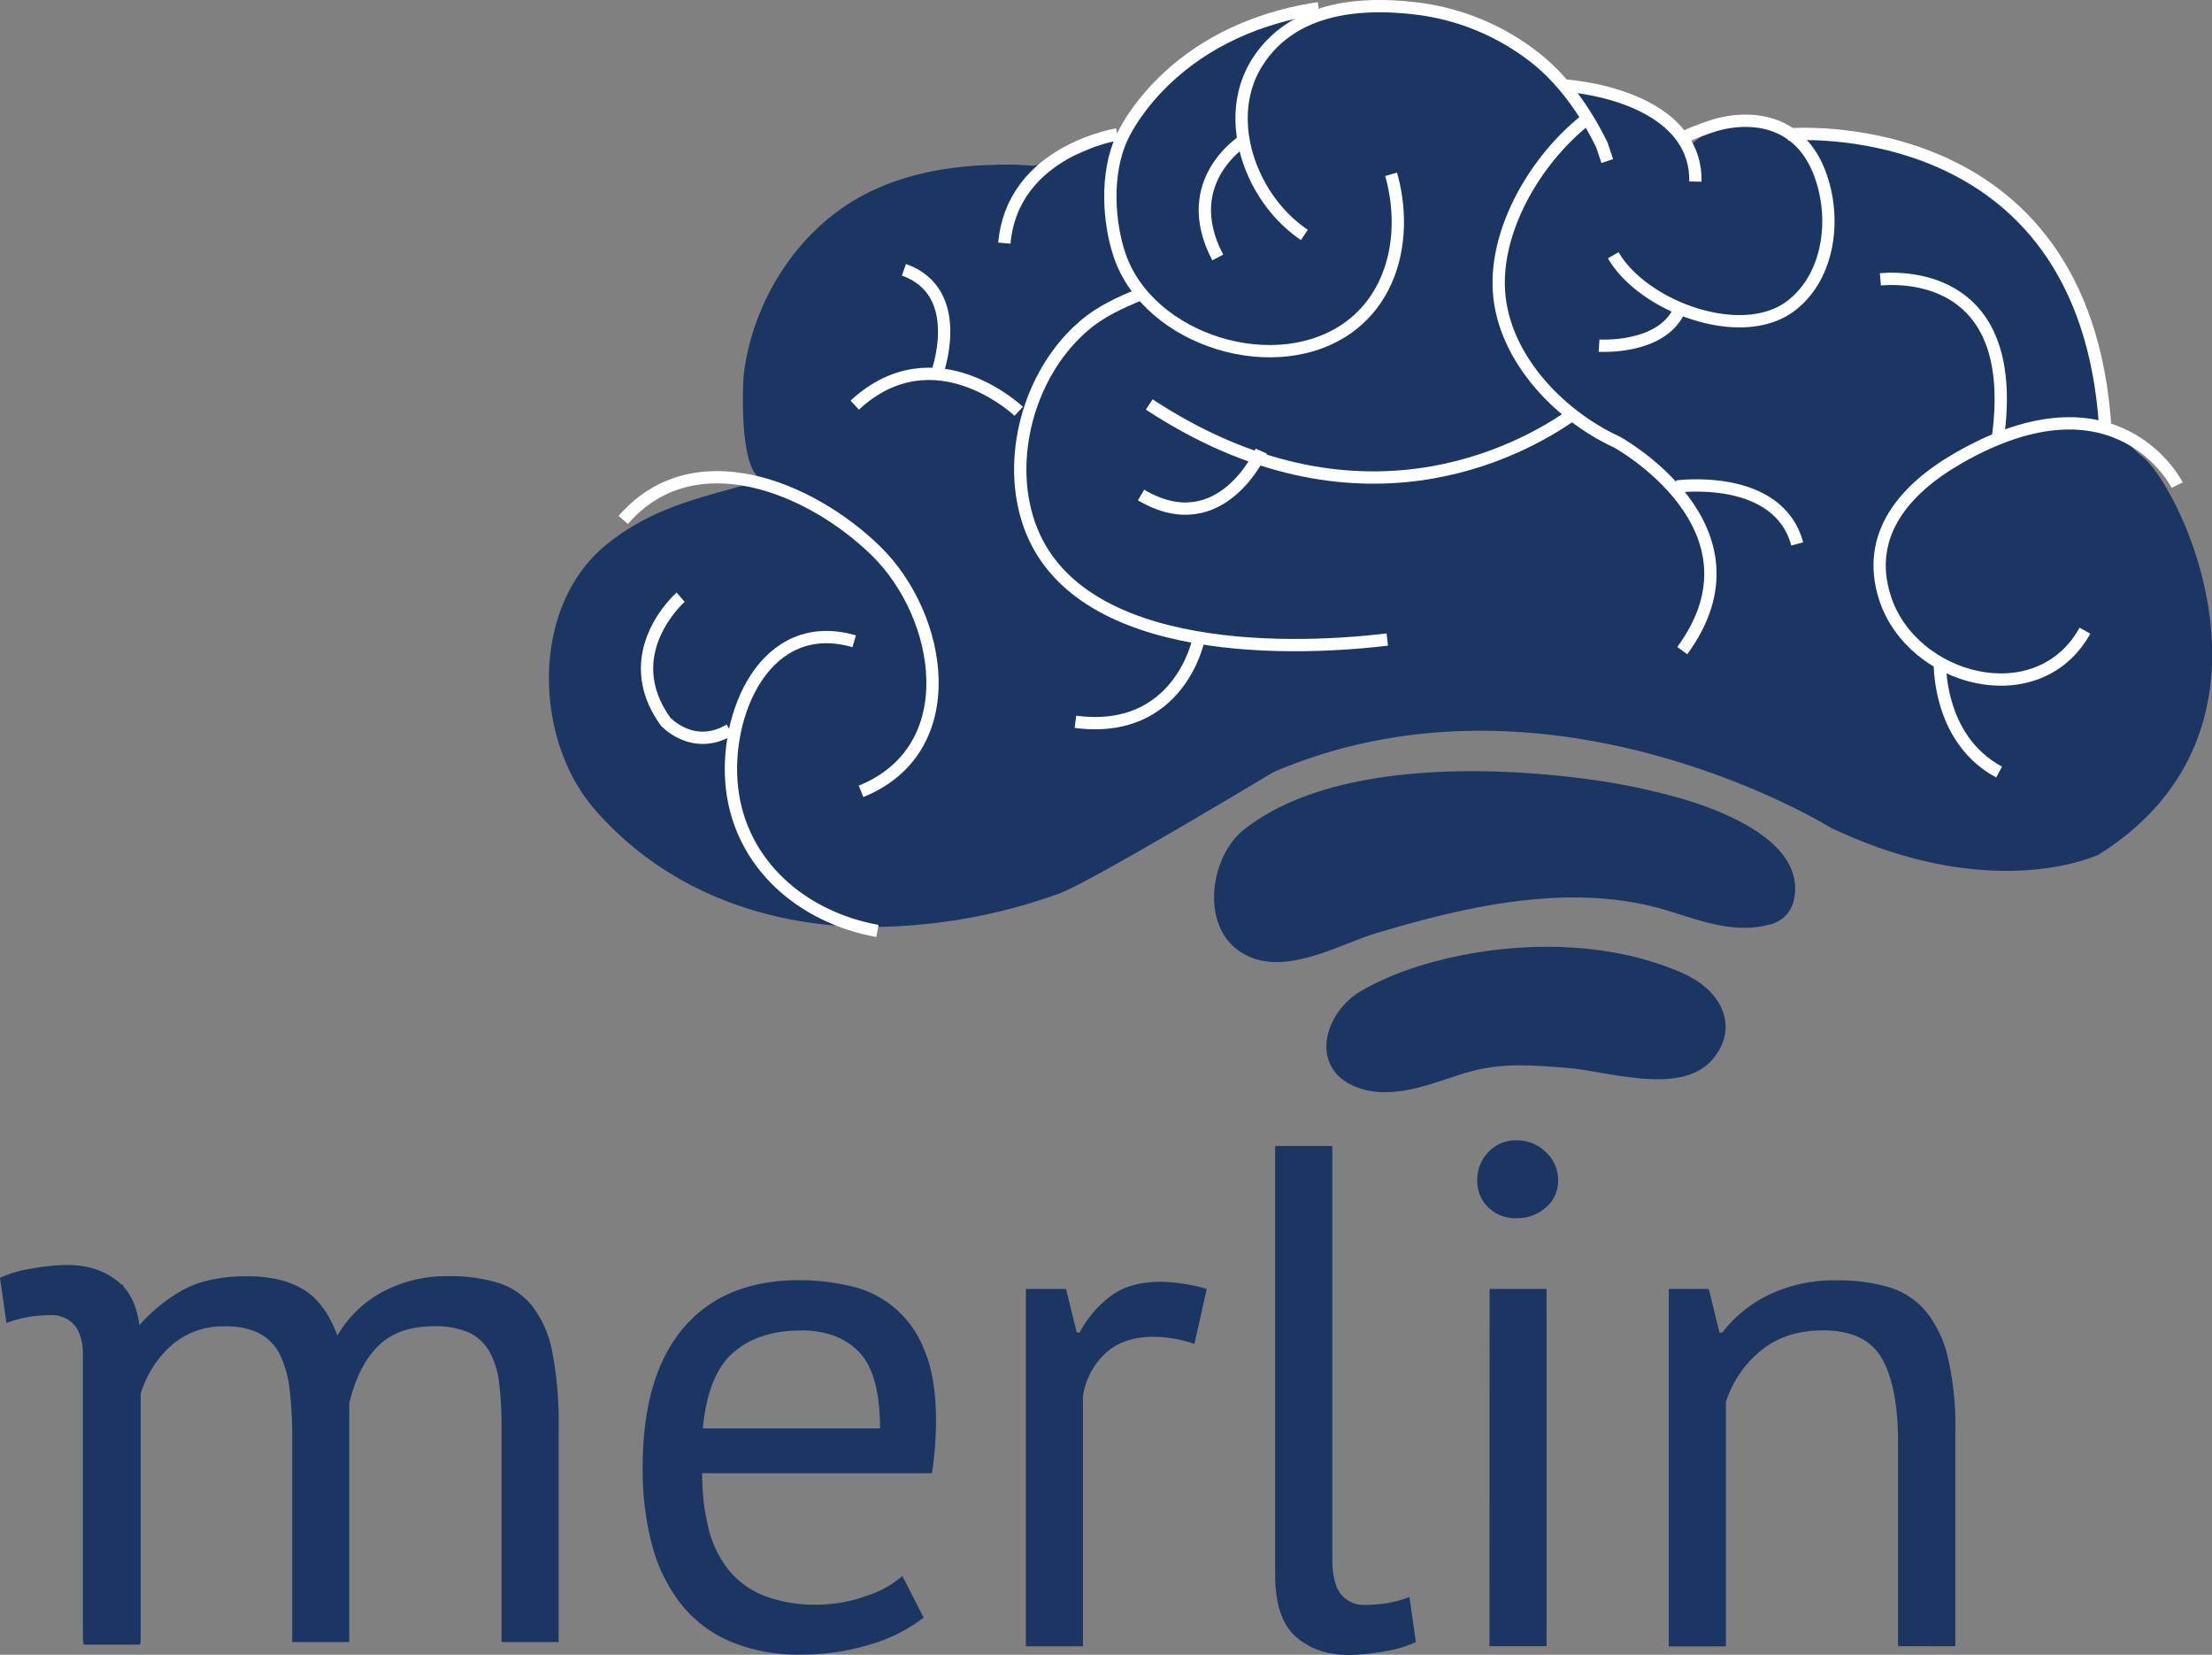 <svg xmlns="http://www.w3.org/2000/svg" viewBox="0 0 539.49 403.48"><rect x="0" y="0" width="539.49" height="403.48" fill="#808080" stroke="none"/><defs><style>.cls-1,.cls-2,.cls-3{fill:#1c3664;}.cls-1,.cls-2{stroke:#1c3664;}.cls-1,.cls-2,.cls-4{stroke-miterlimit:10;}.cls-1,.cls-4{stroke-width:3px;}.cls-2{stroke-width:4px;}.cls-4{fill:none;stroke:#fff;}</style></defs><title>Asset 3</title><g id="Layer_2" data-name="Layer 2"><g id="Layer_1-2" data-name="Layer 1"><path class="cls-1" d="M435.95,219.49c3.41-13.16-17.3-20.76-26.43-23.38a159.44,159.44,0,0,0-23.38-4.76c-24.32-3.15-61.76-3.85-81.88,12.17-7.06,5.62-9.51,19.84-2.33,26.21,9.18,8.14,23.69-.75,33.18-3.59,22.84-6.86,48.79-12.75,72.26-5.47C415,223,423,226.17,431.13,224A6.22,6.22,0,0,0,435.95,219.49Z"/><path class="cls-2" d="M356.63,234.93c-8.59,1.73-16.84,4.47-23.68,8.43-7.77,4.5-11.74,16.69-.42,20.2,8.45,2.61,17.91-2.16,25.64-4.24,8.32-2.25,15.66-1.59,24.32-.92,9.39.73,26.94,6.59,33.68-1.4,5.7-6.75,1.82-14.19-6.63-17.91C393.69,232.11,374.14,231.39,356.63,234.93Z"/><path class="cls-3" d="M513.46,102.28c-7-74-77.5-69.5-77.5-69.5-14-8.5-24.5,3.5-24.5,3.5s4.5,8.5-2.5-3.5-26-11.5-26-11.5l-4.5-3c-4-6.5-16.28-11.62-16.28-11.62-60-19.87-84.09,22.22-84.09,22.22A62.31,62.31,0,0,1,263,37.5a60.59,60.59,0,0,1-11.08,2.93,74.08,74.08,0,0,0-10.07-.21c-10.59.29-21.27,2.2-30.75,7.08-16.23,8.34-27.23,25.53-29.64,43.43-.44,3.27-1.28,28,5.85,26-14.37,4.18-27.47,6.28-39.56,16.19-18.43,15.1-17.59,47.23-2.81,64.31,18.17,21,44.75,29.77,71.87,28.71a136.33,136.33,0,0,0,41.68-8.13c8-3,52-29.5,52-29.5,67.5-29,136,13.5,136,13.5,40,19,65.5,6.5,65.5,6.5,49-31,19.5-90,10.5-97a24.08,24.08,0,0,1-4.89-5.23Z"/><path class="cls-3" d="M71.27,400.39V351.08A104.48,104.48,0,0,0,70.66,339a26.32,26.32,0,0,0-2.35-8.62,11.73,11.73,0,0,0-5-5.23,17.77,17.77,0,0,0-8.45-1.74,19,19,0,0,0-13.33,4.88,25.8,25.8,0,0,0-7.4,12.2v59.93H20.22V313.28H30l2.61,10.63h.7a41,41,0,0,1,10.89-9.15q6.18-3.57,16.12-3.57,8.36,0,13.68,3.22t8.28,11.24A28.24,28.24,0,0,1,93.31,315a32.87,32.87,0,0,1,15.94-3.83,40.13,40.13,0,0,1,12.37,1.66,17.35,17.35,0,0,1,8.36,5.84A26.84,26.84,0,0,1,134.77,330a91.8,91.8,0,0,1,1.48,18.12v52.27H122.32V347.95a84.68,84.68,0,0,0-.61-10.89,19.92,19.92,0,0,0-2.44-7.67,11.25,11.25,0,0,0-5.05-4.53,20.45,20.45,0,0,0-8.45-1.48q-8.71,0-13.59,4.88t-7,13.94v58.19Z"/><path class="cls-3" d="M34.08,401H20.38V332q0-6.1-2.09-8.71a7.15,7.15,0,0,0-5.92-2.61,36.71,36.71,0,0,0-4.88.35,28.05,28.05,0,0,0-5.92,1.57L0,311.57a29.09,29.09,0,0,1,7.75-2.26,50.87,50.87,0,0,1,8.62-.87q7.84,0,12.89,4.44t5.05,15.07v72.46Z"/><path class="cls-3" d="M225.28,394.42A39.39,39.39,0,0,1,212.13,401a56.94,56.94,0,0,1-16.81,2.44,42.54,42.54,0,0,1-17.25-3.22A30.67,30.67,0,0,1,166,391a40,40,0,0,1-7-14.37,72,72,0,0,1-2.26-18.82q0-22.3,9.93-34t28.4-11.67A54.84,54.84,0,0,1,207,313.49a25,25,0,0,1,18.29,15.33q3,6.71,3,17.68a86.32,86.32,0,0,1-1,12.72H171.27a53.27,53.27,0,0,0,1.57,13.59,26.44,26.44,0,0,0,4.88,10,21.13,21.13,0,0,0,8.62,6.27,34.22,34.22,0,0,0,13,2.18,35.4,35.4,0,0,0,11.85-2.09,25.16,25.16,0,0,0,8.89-4.88Zm-30-70q-10.28,0-16.46,5.4t-7.4,18.47h43.21q0-13.24-5.05-18.56T195.32,324.38Z"/><path class="cls-3" d="M291.31,327.69a31.48,31.48,0,0,0-9.93-1.74q-7.49,0-11.85,4.1a17.81,17.81,0,0,0-5.4,10.37v61H250.2V314.28H260l2.61,10.63h.7a26.87,26.87,0,0,1,7.93-9.15q4.61-3.22,11.76-3.22a42.82,42.82,0,0,1,11.32,1.74Z"/><path class="cls-3" d="M324.94,380q0,6.1,2.09,8.71a7.15,7.15,0,0,0,5.92,2.61,36.71,36.71,0,0,0,4.88-.35,28.05,28.05,0,0,0,5.92-1.57l1.57,11a29.09,29.09,0,0,1-7.75,2.26,50.87,50.87,0,0,1-8.62.87q-7.84,0-12.89-4.44T311,384V279.43h13.94Z"/><path class="cls-3" d="M360.3,287.8a9.69,9.69,0,0,1,2.7-6.88,9,9,0,0,1,6.88-2.87,9.89,9.89,0,0,1,7.14,2.87,9.26,9.26,0,0,1,3,6.88,8.45,8.45,0,0,1-3,6.62,10.43,10.43,0,0,1-7.14,2.61,9.49,9.49,0,0,1-6.88-2.61A8.81,8.81,0,0,1,360.3,287.8Zm3,26.48H377.2v87.11H363.27Z"/><path class="cls-3" d="M462.92,401.39V351.74q0-13.59-3.92-20.47t-14.37-6.88q-9.24,0-15.24,5a26.45,26.45,0,0,0-8.45,12.46v59.59H407V314.28h9.76l2.61,10.63h.7a31.56,31.56,0,0,1,11.24-9.15,36.85,36.85,0,0,1,16.81-3.57,42.94,42.94,0,0,1,12.54,1.66,18.8,18.8,0,0,1,9,5.84,27.81,27.81,0,0,1,5.4,11.24,72.7,72.7,0,0,1,1.83,17.86v52.62Z"/><path class="cls-3" d="M400.35,83.49c-6.31-3.08-16.69-7.55-21.4-6.21"/><path class="cls-4" d="M387.74,28.47c-12.08,9.08-22.45,25.64-22.22,41,.25,16.74,14.19,31.59,28.87,38.34,0,0,37.9,20.83,15.9,50.83"/><path class="cls-4" d="M531,118.28s-14.5-29-53.5-6.5c-12.92,7.45-22.68,18.61-17.79,33.93,6.51,20.39,37.36,28.64,48.79,8.07"/><path class="cls-4" d="M473.11,160.81s-.93,19.19,14.46,27.44"/><path class="cls-4" d="M152,126.78c17.13-19.76,45.63-8.08,61.61,7.52,16.32,15.92,21.74,48.41-3.61,58.65"/><path class="cls-4" d="M321.63,2c-36.93,5.52-48,31.56-48,31.56-4.09,8.77-3.25,20.79-.55,28.71,7.11,20.89,38.48,30.55,56.2,17.28,11.42-8.56,13.72-24,10-37.05"/><path class="cls-4" d="M278,71.78c-4.69,2-9.33,4-13.46,7.51-13,11-18.89,30.92-14,47.08,9.93,32.9,61.1,32.76,87.81,29.57"/><path class="cls-4" d="M272.46,32.78s-25.5,4-27.5,26.5"/><path class="cls-4" d="M248.46,100.28s-20.5-19.5-40-1.5"/><path class="cls-4" d="M228.46,91.28s7.5-20-8-25.5"/><path class="cls-4" d="M304,33.78s-17,10-7,29"/><path class="cls-4" d="M318.13,57.28c-13.27-8.9-20.46-29-11-42.82C315.75,1.81,331.61.34,345.83,2.12a58.14,58.14,0,0,1,28.08,11.57c7.27,5.55,12.86,13.61,16.79,21.69L392,39.28"/><path class="cls-4" d="M214,227c-18.34-3.33-33.24-16.14-35.45-34.64-2.15-18,8-42.3,29.78-36"/><path class="cls-4" d="M166,145.62s-15.67,13.67-3.67,30.33c0,0,6.67,7.33,15.67,2"/><path class="cls-4" d="M410.49,33.53a64.53,64.53,0,0,1,7.8-3c8-2.32,19.88-1.83,25.18,10.85,4.54,10.86,3.07,25.79-6.69,33.21-6.38,4.84-16.11,4.59-24.93,1.45-7.89-2.81-15-7.94-18.39-13.8"/><path class="cls-4" d="M481.29,109.28"/><path class="cls-4" d="M458.61,68.1c9.72-.78,33.67,1.78,28.68,38.52"/><path class="cls-4" d="M383.48,101.1c-12.76,9-52.62,30.74-103.19-2.48"/><path class="cls-4" d="M307.62,110s-9.78,22.23-29.33,10.7"/><path class="cls-4" d="M381,20.78c13.3,1.07,32.78,6.93,32.5,23.5"/><path class="cls-4" d="M390,84.28s15,1,19.5-8.5"/><path class="cls-4" d="M513.46,104.28c-5-78-77.5-71.5-77.5-71.5"/><path class="cls-4" d="M292.29,156s-4.67,23.33-30,20"/><path class="cls-4" d="M409,118.62s24.67-3.33,29.33,14"/></g></g></svg>